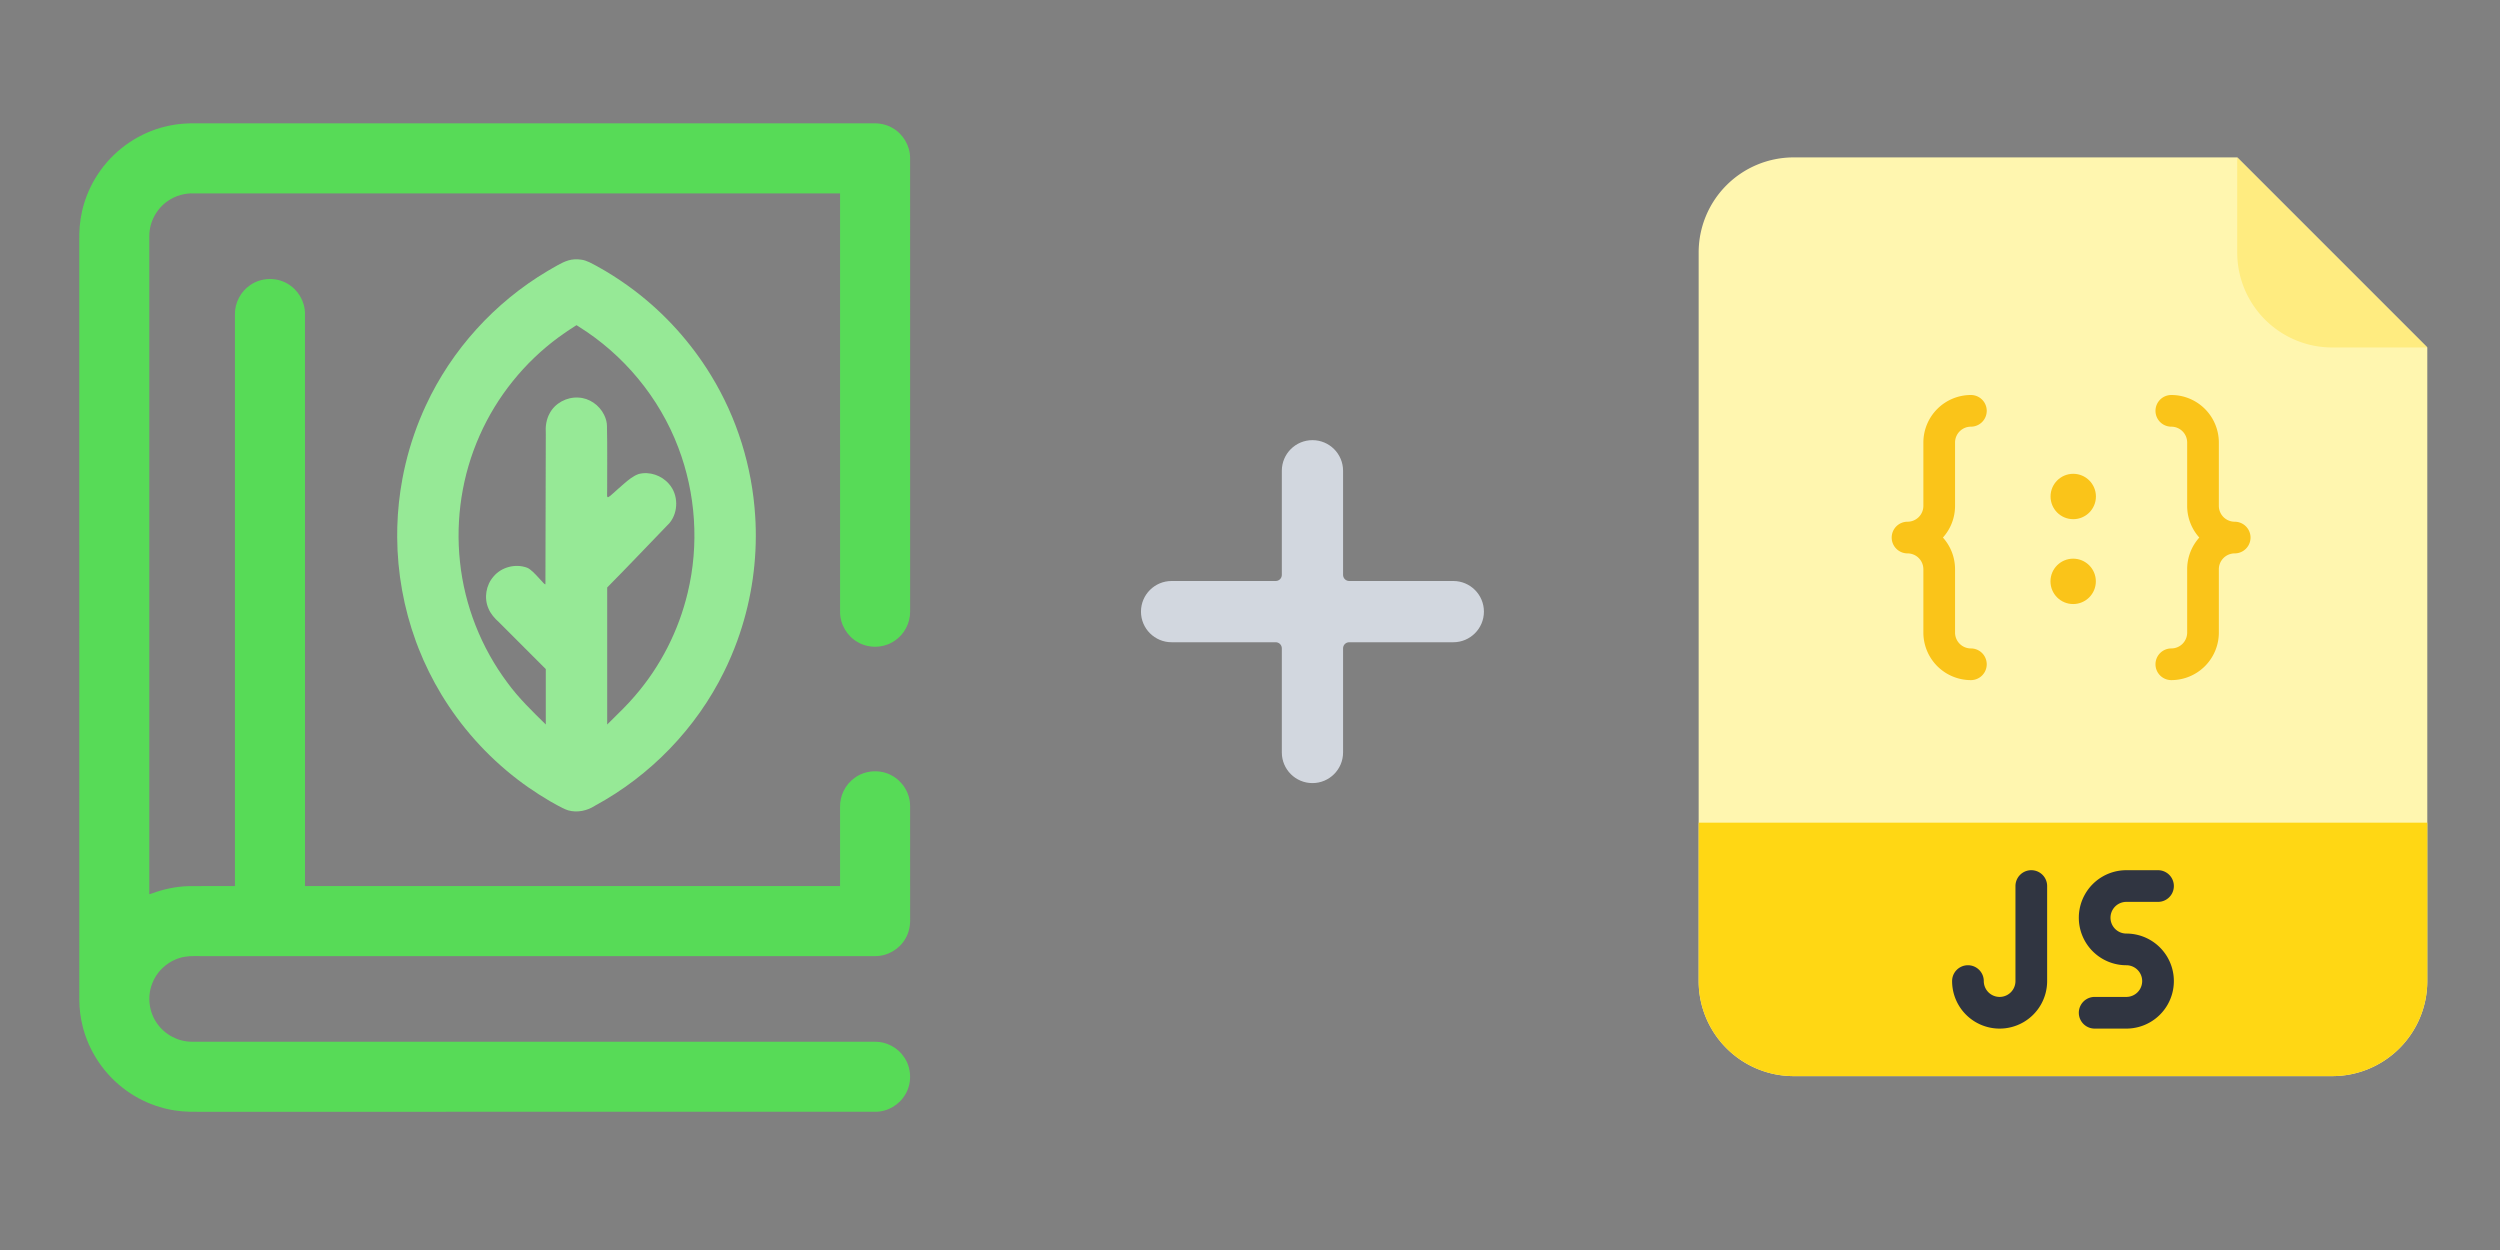 <svg id="Flat" width="500" height="250" version="1.1" viewBox="0 0 500 250" xmlns="http://www.w3.org/2000/svg"><rect x="0" y="0" width="500" height="250" fill="#808080" stroke="none"/><g fill="#8690fa"><g transform="matrix(.387 0 0 .387 -3.85 24.283)"><path d="m107.71 1.008c-4.401.118-8.787.728-13.051 1.827-.318.085-1.019.27-1.489.404-13.373 3.808-25.22 12.608-32.791 24.263-3.461 5.292-6.05 11.152-7.63 17.274-.084.385-.292 1.161-.406 1.701-1.187 5.099-1.527 10.352-1.426 15.575 0 130.61-.01 261.23.01 391.84.027 4.778.651 9.551 1.841 14.178.084.318.27 1.019.404 1.489 3.808 13.373 12.608 25.22 24.263 32.79 5.292 3.461 11.152 6.05 17.274 7.63.385.084 1.161.292 1.701.406 5.099 1.187 10.352 1.527 15.575 1.426 116.79-.003 233.58.006 350.36-.005 6.306.015 12.438-3.584 15.536-9.07 3.403-5.771 3.172-13.439-.581-18.991-3.283-5.059-9.225-8.231-15.257-8.134-117.68-.003-235.37.007-353.05-.005-7.078-.02-13.99-3.733-17.965-9.581-4.2-5.979-5.085-14.092-2.285-20.839 2.768-6.96 9.298-12.26 16.693-13.486 3.282-.571 6.629-.248 9.941-.334 115.66-.003 231.31.006 346.97-.005 6.306.015 12.438-3.584 15.536-9.07 1.863-3.147 2.572-6.854 2.412-10.482-.011-19.509.022-39.018-.017-58.526-.158-6.423-4.075-12.555-9.808-15.441-5.909-3.115-13.531-2.542-18.896 1.443-4.747 3.386-7.627 9.176-7.48 15.004v40.877h-276.53c-.01-98.629.01-197.26-.01-295.89-.016-6.341-3.693-12.482-9.242-15.535-5.781-3.32-13.396-3.026-18.901.735-5.01 3.296-8.146 9.204-8.049 15.202v295.49c-8.007.021-16.015-.043-24.022.033-6.489.183-12.906 1.561-18.987 3.806-.53.105-1.5.825-1.236-.18 0-113.26-.01-226.51 0-339.77.02-7.078 3.733-13.99 9.581-17.965 3.956-2.768 8.831-4.091 13.643-3.907h333.75c0 72.15-.01 144.3.01 216.45.016 6.341 3.693 12.482 9.242 15.535 5.781 3.32 13.396 3.026 18.901-.735 5.01-3.296 8.146-9.204 8.049-15.203-.01-78.133.01-156.27-.01-234.4-.016-6.341-3.693-12.482-9.242-15.535-3.109-1.793-6.747-2.467-10.308-2.312-117.33.004-234.67-.009-352 .006-.342.004-.685.009-1.027.013z" fill="#57db57" stroke-width="1.006"/><g transform="translate(-475.4 -433.87)"></g><g transform="matrix(.933 0 0 .933 101.24 -747.04)"><g transform="translate(-44.755 788.33)"><g transform="matrix(1.071 0 0 1.071 -12.369 -19.727)"><path d="m259.22 101.28c-4.463.197-8.289 2.774-12.061 4.893-.689.403-1.563.902-2.137 1.245-27.205 16.168-49.441 40.622-62.754 69.349-4.516 9.673-8.068 19.952-10.525 30.246-.604 2.547-1.164 5.165-1.627 7.653-1.548 8.234-2.435 16.591-2.662 24.966-.039 1.677-.07 3.578-.057 5.343.101 18.339 3.388 36.656 9.675 53.885.417 1.123.922 2.497 1.408 3.704 3.252 8.271 7.234 16.25 11.824 23.858.487.771 1.1 1.806 1.658 2.668 10.678 16.862 24.556 31.692 40.685 43.448.773.553 1.767 1.281 2.644 1.883 3.567 2.491 7.377 4.898 11.04 7.059 1.282.74 2.383 1.375 3.697 2.077 1.882.943 3.712 2.049 5.724 2.693 4.717 1.356 9.917.263 13.973-2.407 28.643-15.516 52.359-40.025 66.728-69.277 2.546-5.141 4.794-10.428 6.769-15.814.397-1.125.895-2.496 1.301-3.726 6.253-18.522 9.052-38.199 8.205-57.73-.054-.914-.097-2.117-.17-3.146-1.584-25.618-9.391-50.862-22.803-72.765-10.33-16.966-23.861-31.978-39.689-43.982-1.061-.806-2.337-1.745-3.499-2.577-5.083-3.611-10.35-6.996-15.877-10.009-2.623-1.366-5.212-3.022-8.216-3.369-1.077-.164-2.169-.201-3.257-.166zm2.023 34.763c23.31 14.527 41.76 36.767 51.5 62.468 9.115 23.85 10.883 50.459 4.879 75.285-4.665 19.54-14.027 37.948-27.161 53.157-3.873 4.588-8.211 8.743-12.476 12.957l-1.979 1.961v-70.874c10.897-10.987 21.487-22.25 32.266-33.359 4.665-5.658 4.603-14.679-.303-20.176-3.749-4.405-10.069-6.63-15.709-5.139-2.79.982-5.252 3.03-7.313 4.796-10.221 8.759-8.94 9.399-8.951 2.59-.019-9.868.125-22.2-.101-32.066.035-1.966-.568-4.086-1.466-5.905-2.472-5.064-7.724-8.772-13.415-8.957-5.949-.34-12.032 2.894-14.794 8.228-1.731 3.131-2.207 6.794-1.961 10.322l-.191 77.876c-.004 1.492-5.929-6.982-9.38-8.391-6.01-2.298-13.357-.425-17.479 4.536-3.894 4.435-4.997 11.133-2.592 16.545 1.139 2.77 3.164 5.048 5.369 7.025 8.091 8.093 16.182 16.185 24.274 24.278v28.663c-6.983-6.856-14.08-13.688-19.853-21.63-13.578-18.143-22.181-39.976-24.534-62.521-2.381-22.184 1.11-44.994 10.205-65.381 8.894-20.099 23.144-37.778 40.861-50.779 2.968-2.211 6.071-4.232 9.191-6.219.371.236.742.472 1.113.708z" fill="#96e996" stroke-width="1.055"/></g></g></g></g><path d="m290.66 116.2h-20.821c-.676 0-1.225-.548-1.225-1.225v-20.821c0-3.382-2.742-6.124-6.124-6.124s-6.124 2.742-6.124 6.124v20.821c0 .676-.548 1.225-1.225 1.225h-20.821c-3.382 0-6.124 2.742-6.124 6.124s2.742 6.124 6.124 6.124h20.821c.676 0 1.225.548 1.225 1.225v20.821c0 3.382 2.742 6.124 6.124 6.124s6.124-2.742 6.124-6.124v-20.821c0-.676.548-1.225 1.225-1.225h20.821c3.382 0 6.124-2.742 6.124-6.124s-2.742-6.124-6.124-6.124z" fill="#d2d7df" stroke-width=".153"/></g><g transform="matrix(.396 0 0 .396 311.22 21.976)"><path d="m392 488h-272a48 48 0 01-48-48v-368a48 48 0 0148-48h224l96 96v320a48 48 0 01-48 48z" fill="#fff6af"/><path d="m72 360h368v80a48 48 0 01-48 48h-272a48 48 0 01-48-48z" fill="#ffd714"/><path d="m440 120h-48a48 48 0 01-48-48v-48z" fill="#ffec80"/><g fill="#fac419"><circle cx="261.14" cy="238.12" r="11.459" stroke-width="1.432"/><circle cx="261.18" cy="195.26" r="11.459" stroke-width="1.432"/><path d="m209.49 272a8.009 8.009 0 01-8-8v-32a23.9 23.9 0 00-6.131-16 23.9 23.9 0 006.131-16v-32a8.009 8.009 0 018-8 8 8 0 000-16 24.028 24.028 0 00-24 24v32a8.009 8.009 0 01-8 8 8 8 0 000 16 8.009 8.009 0 018 8v32a24.028 24.028 0 0024 24 8 8 0 000-16z"/><path d="m342.72 208a8.009 8.009 0 01-8-8v-32a24.028 24.028 0 00-24-24 8 8 0 000 16 8.009 8.009 0 018 8v32a23.9 23.9 0 006.131 16 23.9 23.9 0 00-6.131 16v32a8.009 8.009 0 01-8 8 8 8 0 000 16 24.028 24.028 0 0024-24v-32a8.009 8.009 0 018-8 8 8 0 000-16z"/></g><path d="m240 384a8 8 0 00-8 8v48a8 8 0 01-16 0 8 8 0 00-16 0 24 24 0 0048 0v-48a8 8 0 00-8-8z" fill="#303541"/><path d="m288 400h16a8 8 0 000-16h-16a24 24 0 000 48 8 8 0 010 16h-16a8 8 0 000 16h16a24 24 0 000-48 8 8 0 010-16z" fill="#303541"/></g></svg>
